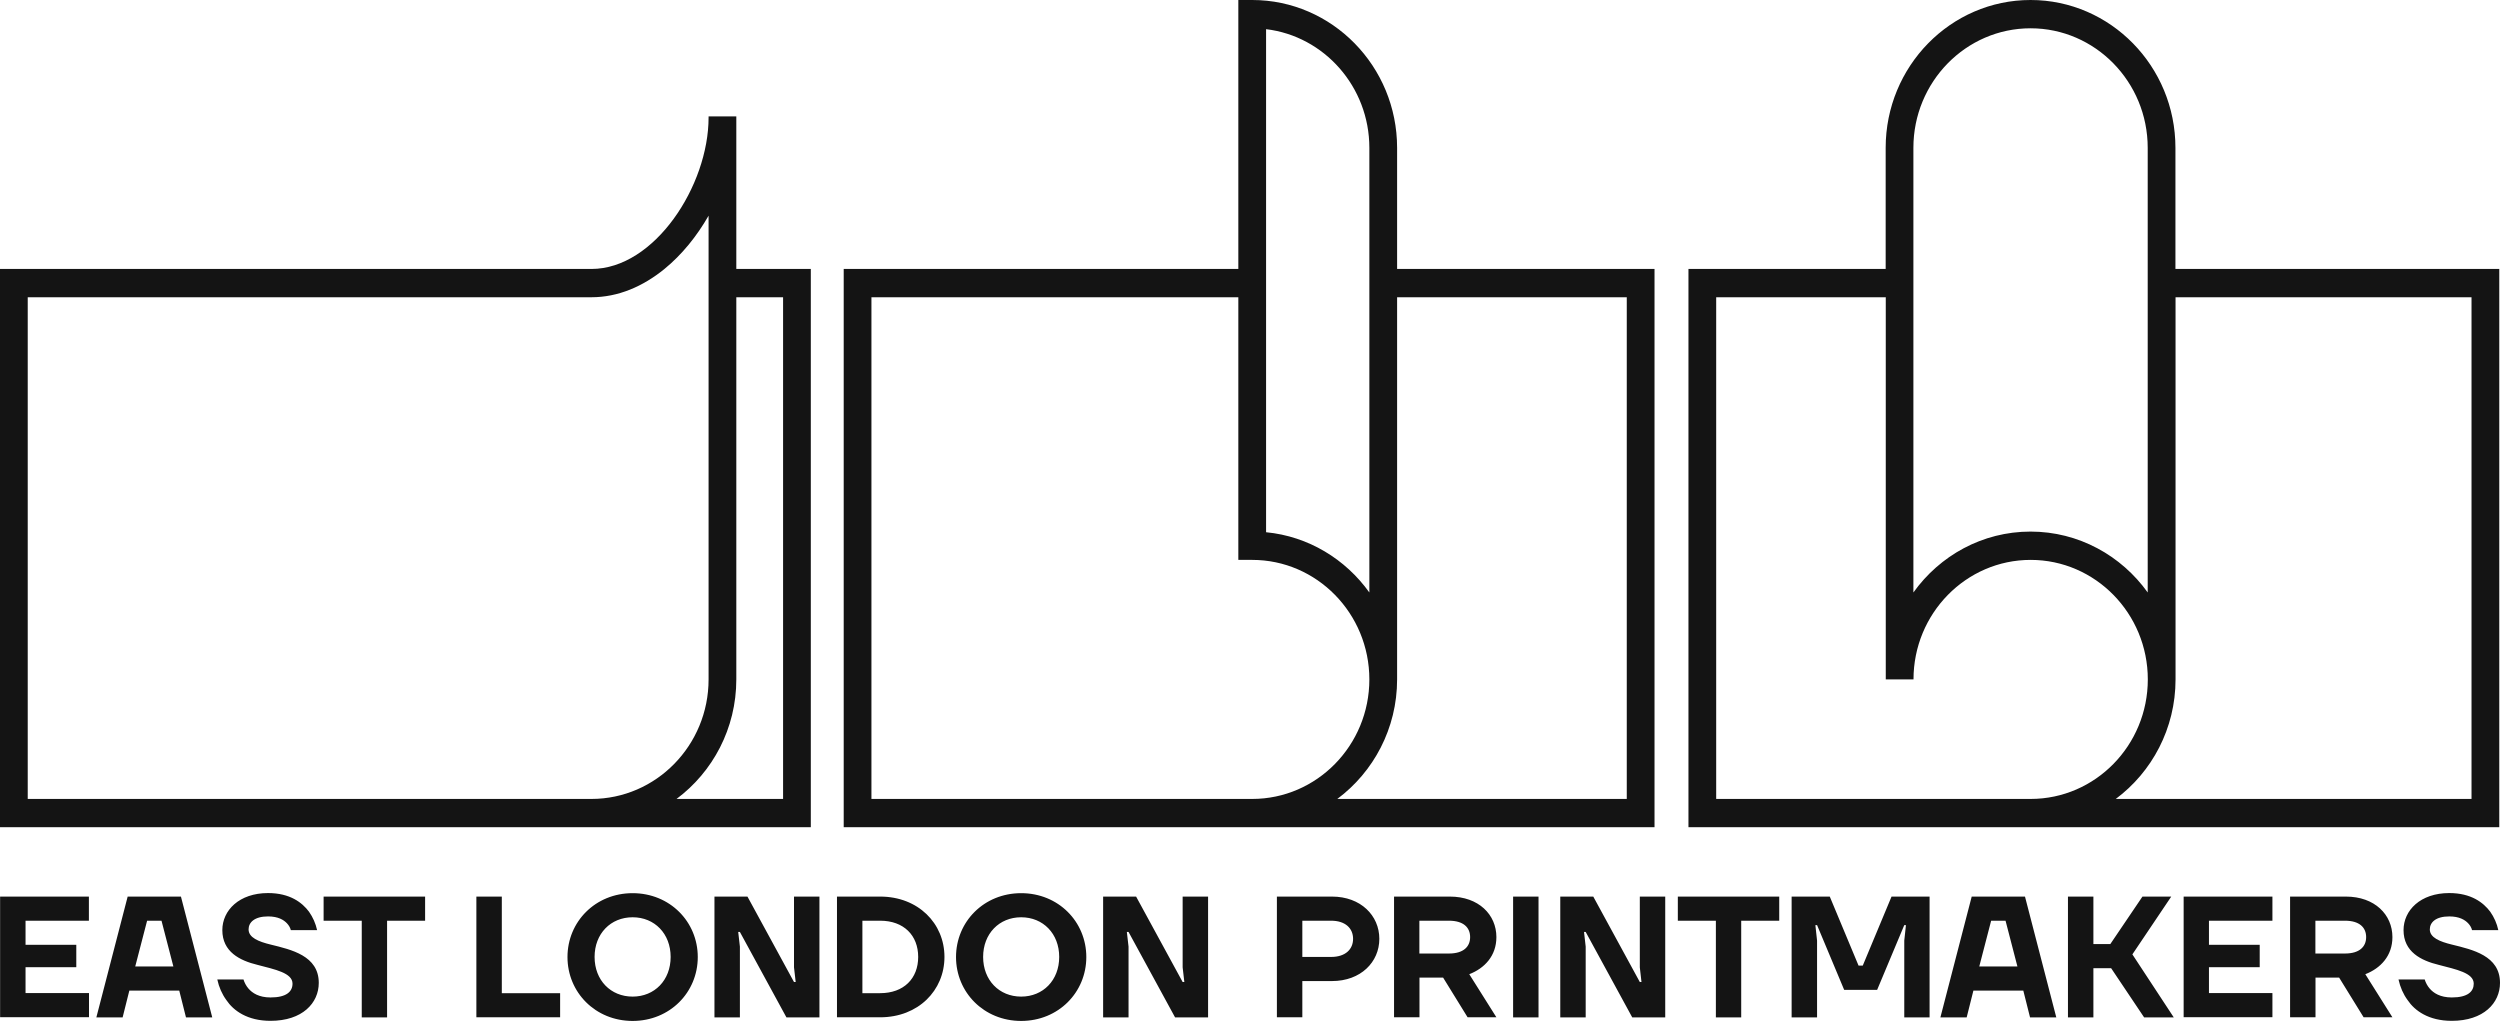 <svg width="120" height="49" viewBox="0 0 120 49" fill="none" xmlns="http://www.w3.org/2000/svg">
<g clip-path="url(#clip0)">
<path d="M0.005 43.036H4.267V44.194H1.226V45.352H3.662V46.427H1.226V47.667H4.272V48.825H0.005V43.036ZM6.128 43.036H8.685L10.188 48.835H8.927L8.604 47.549H6.208L5.886 48.835H4.625L6.128 43.036ZM8.322 46.391L7.752 44.194H7.061L6.491 46.391H8.322ZM11.685 47.009C11.736 47.173 11.816 47.322 11.922 47.446C12.109 47.667 12.432 47.878 12.986 47.878C13.758 47.878 14.041 47.59 14.041 47.215C14.041 46.7 13.203 46.535 12.361 46.314C11.509 46.108 10.672 45.686 10.672 44.647C10.672 43.695 11.484 42.867 12.866 42.867C13.92 42.867 14.505 43.325 14.832 43.762C15.019 44.029 15.15 44.323 15.221 44.647H13.96C13.93 44.523 13.864 44.415 13.773 44.318C13.617 44.153 13.35 43.988 12.866 43.988C12.215 43.988 11.932 44.276 11.932 44.611C11.932 45.002 12.402 45.197 13.002 45.342C13.975 45.583 15.301 45.871 15.301 47.178C15.301 48.146 14.515 49 12.986 49C11.872 49 11.206 48.511 10.868 48.007C10.657 47.719 10.51 47.384 10.43 47.014H11.685V47.009ZM15.533 43.036H20.405V44.194H18.58V48.835H17.364V44.194H15.533V43.036ZM22.866 43.036H24.087V47.672H26.886V48.83H22.866V43.036ZM30.366 42.872C32.151 42.872 33.493 44.24 33.493 45.938C33.493 47.636 32.151 49.005 30.366 49.005C28.58 49.005 27.239 47.636 27.239 45.938C27.239 44.24 28.58 42.872 30.366 42.872ZM30.366 47.837C31.42 47.837 32.191 47.05 32.191 45.933C32.191 44.817 31.42 44.029 30.366 44.029C29.312 44.029 28.54 44.817 28.54 45.933C28.54 47.05 29.312 47.837 30.366 47.837ZM34.294 43.036H35.878L38.112 47.137H38.193L38.112 46.432V43.036H39.333V48.835H37.749L35.515 44.734H35.434L35.515 45.439V48.835H34.294V43.036ZM40.175 43.036H42.248C44.073 43.036 45.334 44.323 45.334 45.933C45.334 47.544 44.073 48.83 42.248 48.83H40.175V43.036ZM42.248 47.672C43.382 47.672 44.073 46.968 44.073 45.933C44.073 44.899 43.382 44.194 42.248 44.194H41.395V47.672H42.248ZM49.016 42.872C50.801 42.872 52.143 44.24 52.143 45.938C52.143 47.636 50.801 49.005 49.016 49.005C47.23 49.005 45.889 47.636 45.889 45.938C45.889 44.24 47.23 42.872 49.016 42.872ZM49.016 47.837C50.07 47.837 50.842 47.05 50.842 45.933C50.842 44.817 50.07 44.029 49.016 44.029C47.962 44.029 47.19 44.817 47.19 45.933C47.19 47.05 47.962 47.837 49.016 47.837ZM52.95 43.036H54.533L56.767 47.137H56.848L56.767 46.432V43.036H57.988V48.835H56.404L54.17 44.734H54.089L54.17 45.439V48.835H52.95V43.036ZM61.296 43.036H63.934C65.316 43.036 66.208 43.947 66.208 45.064C66.208 46.18 65.316 47.091 63.934 47.091H62.512V48.83H61.291V43.036H61.296ZM63.894 45.933C64.584 45.933 64.948 45.563 64.948 45.064C64.948 44.565 64.584 44.194 63.894 44.194H62.512V45.933H63.894ZM66.914 43.036H69.592C70.979 43.036 71.827 43.906 71.827 44.981C71.827 45.882 71.257 46.479 70.525 46.762L71.827 48.83H70.445L69.27 46.926H68.135V48.83H66.914V43.036ZM69.552 45.769C70.243 45.769 70.566 45.444 70.566 44.981C70.566 44.518 70.243 44.194 69.552 44.194H68.13V45.769H69.552ZM72.629 43.036H73.849V48.835H72.629V43.036ZM74.893 43.036H76.477L78.711 47.137H78.791L78.711 46.432V43.036H79.931V48.835H78.348L76.113 44.734H76.033L76.113 45.439V48.835H74.893V43.036ZM80.531 43.036H85.403V44.194H83.578V48.835H82.362V44.194H80.536V43.036H80.531ZM86.003 43.036H87.829L89.211 46.35H89.412L90.794 43.036H92.62V48.835H91.405V45.151L91.485 44.405H91.405L90.103 47.513H88.52L87.219 44.405H87.138L87.219 45.151V48.835H85.998V43.036H86.003ZM94.642 43.036H97.199L98.702 48.835H97.442L97.119 47.549H94.723L94.4 48.835H93.139L94.642 43.036ZM96.836 46.391L96.266 44.194H95.575L95.005 46.391H96.836ZM99.262 43.036H100.483V45.316H101.295L102.838 43.036H104.22L102.354 45.81L104.341 48.835H102.918L101.335 46.474H100.483V48.835H99.262V43.036ZM104.815 43.036H109.076V44.194H106.03V45.352H108.466V46.427H106.03V47.667H109.076V48.825H104.815V43.036ZM109.924 43.036H112.602C113.988 43.036 114.836 43.906 114.836 44.981C114.836 45.882 114.266 46.479 113.535 46.762L114.836 48.83H113.454L112.279 46.926H111.144V48.83H109.924V43.036ZM112.561 45.769C113.252 45.769 113.575 45.444 113.575 44.981C113.575 44.518 113.252 44.194 112.561 44.194H111.139V45.769H112.561ZM116.384 47.009C116.434 47.173 116.515 47.322 116.621 47.446C116.808 47.667 117.13 47.878 117.685 47.878C118.457 47.878 118.739 47.59 118.739 47.215C118.739 46.7 117.902 46.535 117.06 46.314C116.208 46.108 115.37 45.686 115.37 44.647C115.37 43.695 116.182 42.867 117.564 42.867C118.618 42.867 119.203 43.325 119.531 43.762C119.718 44.029 119.849 44.323 119.919 44.647H118.659C118.628 44.523 118.563 44.415 118.472 44.318C118.316 44.153 118.048 43.988 117.564 43.988C116.914 43.988 116.631 44.276 116.631 44.611C116.631 45.002 117.1 45.197 117.7 45.342C118.674 45.583 120 45.871 120 47.178C120 48.146 119.213 49 117.685 49C116.571 49 115.905 48.511 115.567 48.007C115.355 47.719 115.209 47.384 115.128 47.014H116.384V47.009Z" fill="#141414"/>
<path d="M104.421 12.91V7.096C104.421 3.18 101.299 0 97.467 0C93.629 0 90.512 3.185 90.512 7.096V12.91H81.046V39.707H119.965V12.91H104.421ZM91.843 7.096C91.843 3.931 94.365 1.358 97.467 1.358C100.568 1.358 103.09 3.931 103.09 7.096V28.439C101.824 26.669 99.771 25.516 97.467 25.516C95.157 25.516 93.109 26.669 91.843 28.439V7.096ZM82.377 38.349V14.268H90.517V32.612H91.848C91.848 29.447 94.37 26.875 97.472 26.875C100.573 26.875 103.095 29.447 103.095 32.612C103.095 35.776 100.573 38.349 97.472 38.349H82.377ZM101.557 38.349C103.292 37.057 104.426 34.968 104.426 32.612V14.268H118.633V38.349H101.557ZM67.061 12.91V7.096C67.061 3.18 63.939 0 60.106 0H59.44V12.91H40.498V39.707H79.417V12.91H67.061ZM60.772 1.4C63.561 1.734 65.729 4.163 65.729 7.096V28.439C64.584 26.839 62.804 25.743 60.772 25.547V1.4ZM41.829 38.349V14.268H59.44V26.875H60.106C63.208 26.875 65.729 29.447 65.729 32.612C65.729 35.776 63.208 38.349 60.106 38.349H41.829ZM78.085 38.349H64.191C65.926 37.057 67.061 34.968 67.061 32.612V14.268H78.085V38.349ZM35.343 12.91V5.588H34.012V5.639C34.012 8.912 31.42 12.91 28.389 12.91H0V39.707H38.919V12.91H35.343ZM1.331 38.349V14.268H28.389C29.67 14.268 30.865 13.749 31.894 12.91C32.726 12.231 33.447 11.341 34.012 10.353V32.612C34.012 35.776 31.49 38.349 28.389 38.349H1.331ZM37.588 38.349H32.474C34.209 37.057 35.343 34.968 35.343 32.612V14.268H37.588V38.349Z" fill="#141414"/>
</g>
<defs>
<clipPath id="clip0">
<rect width="120" height="49" fill="white"/>
</clipPath>
</defs>
</svg>
